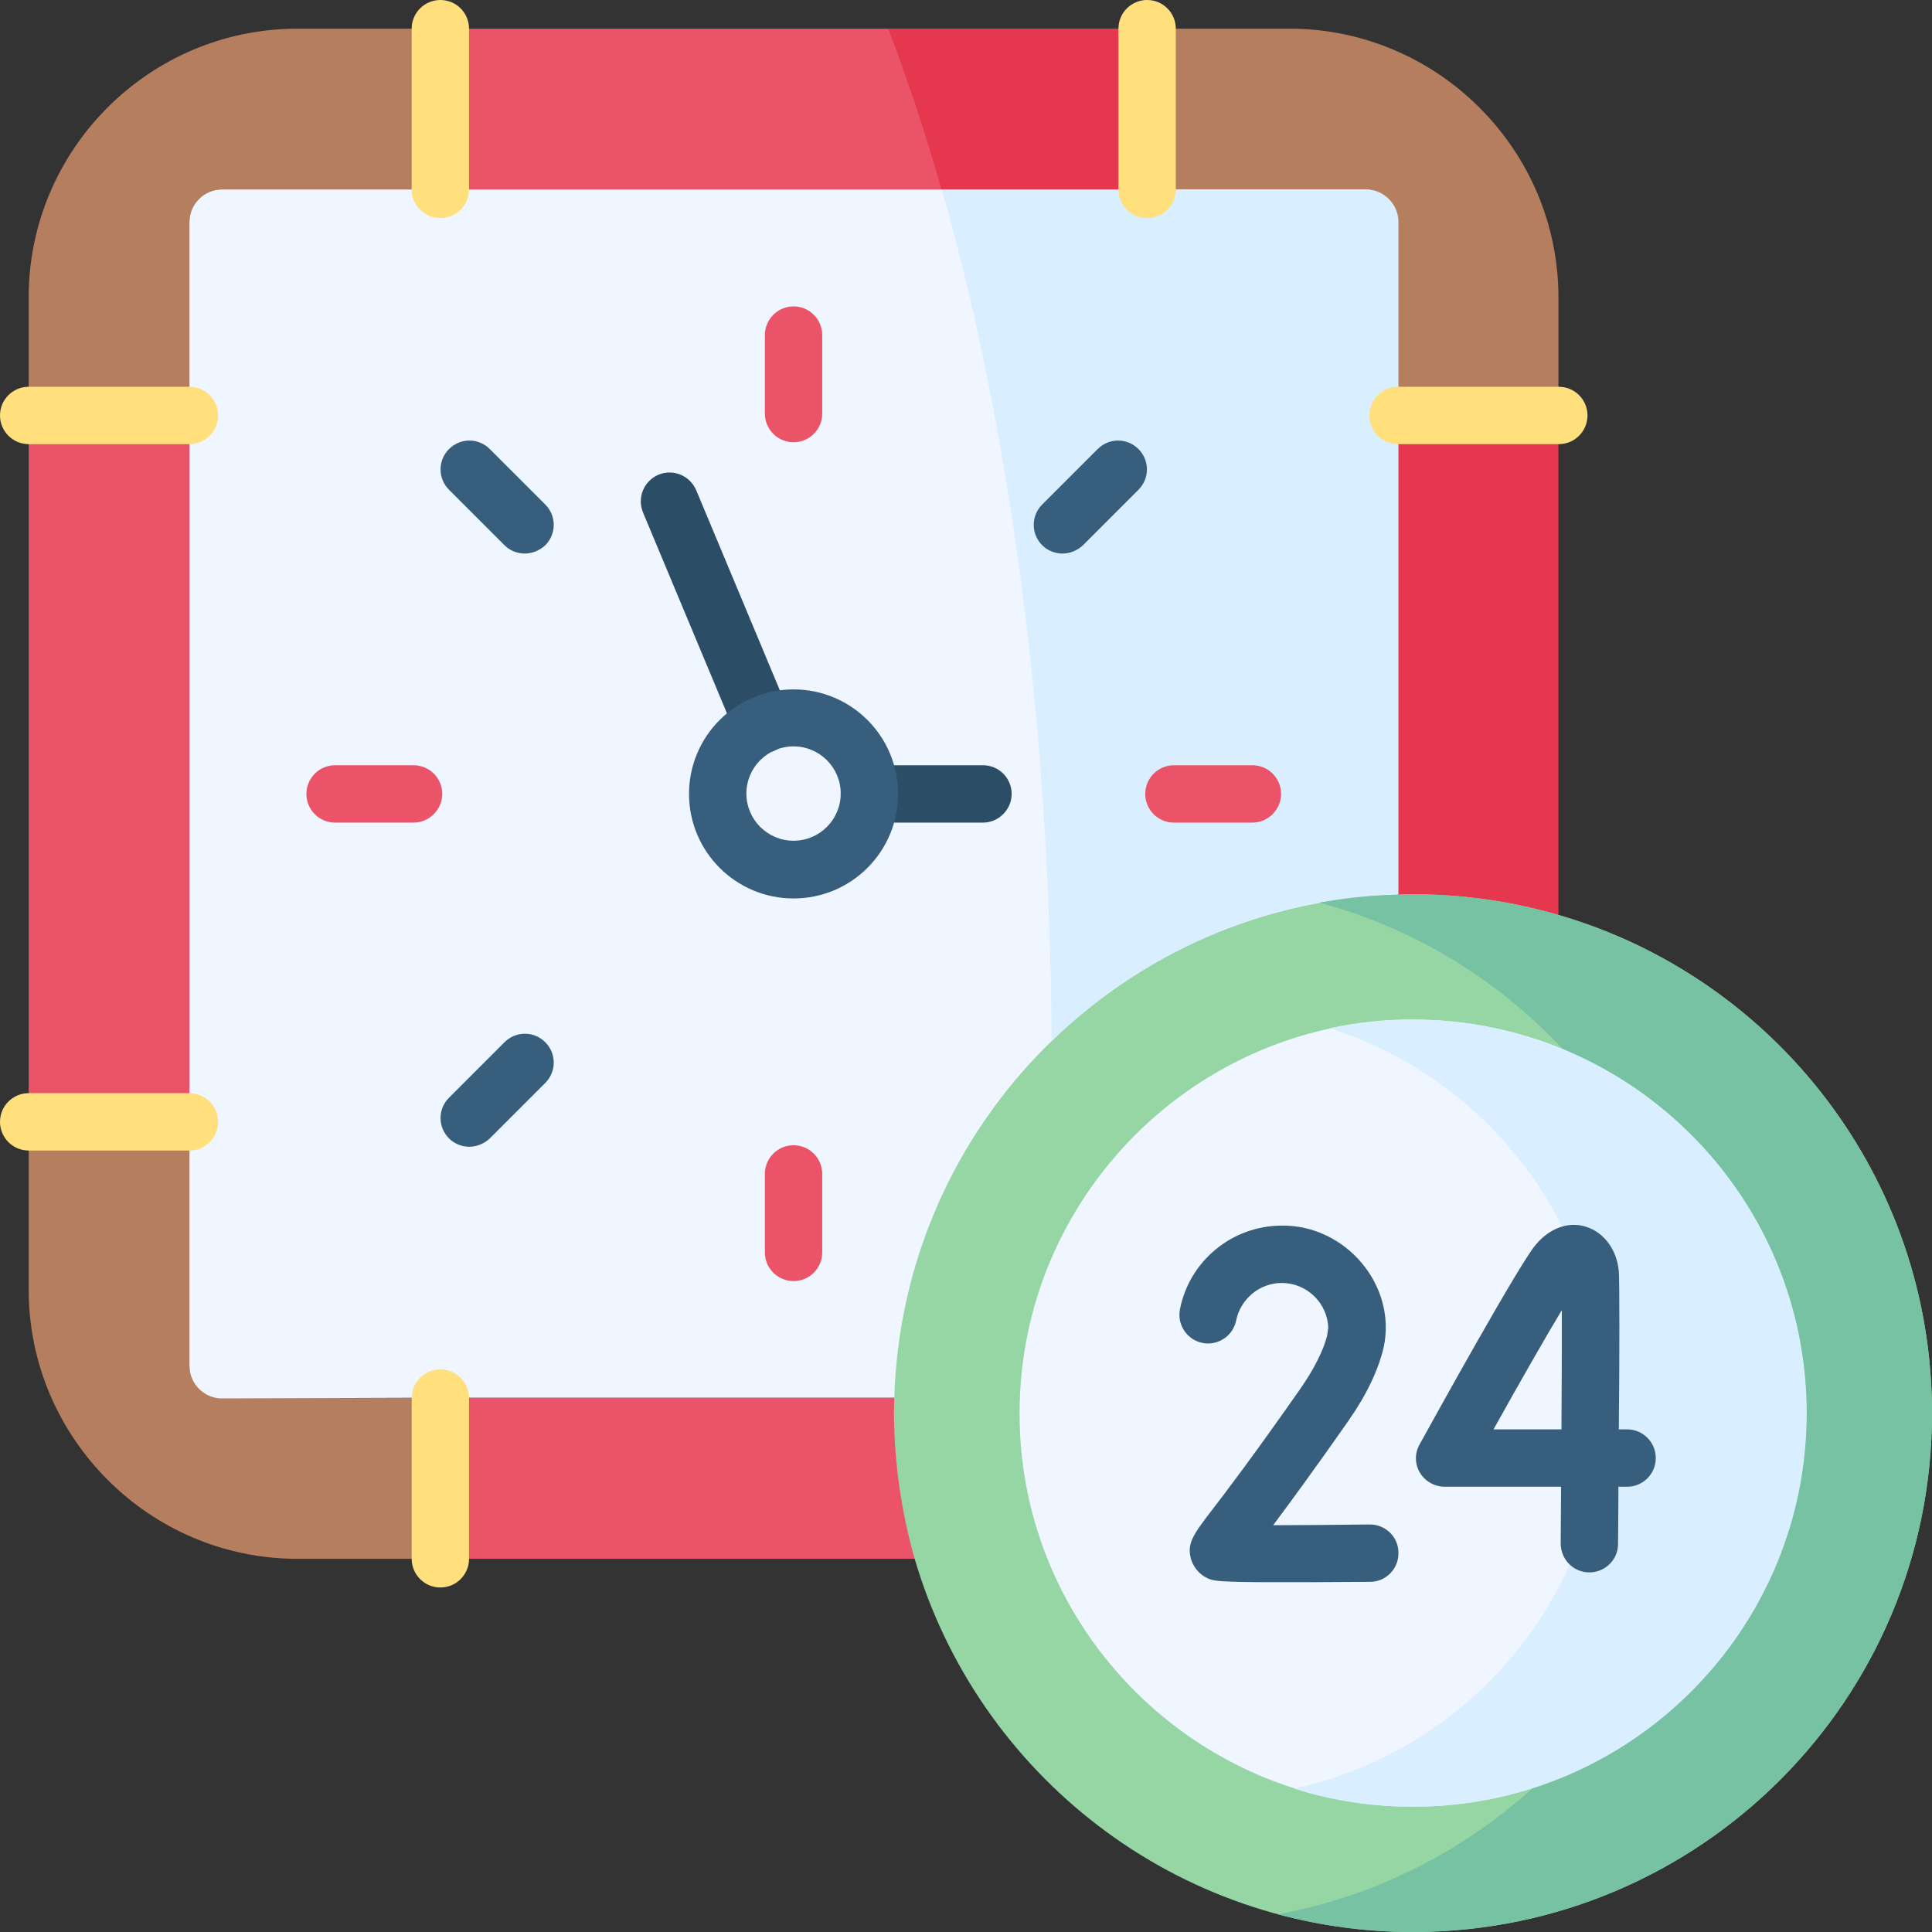 <svg id="Capa_1" enable-background="new 0 0 512 512" height="512" viewBox="0 0 512 512" width="512" xmlns="http://www.w3.org/2000/svg"><rect x="0" y="0" width="512" height="512" fill="#333333" stroke="none"/><g><g><path clip-rule="evenodd" d="m7.6 110.1h42.6v187.3h-42.6z" fill="#eb5468" fill-rule="evenodd"/></g><g><path clip-rule="evenodd" d="m7.6 110.1h42.6v-51.3c0-4.7 3.9-8.6 8.6-8.6h57.9v-42.6h-37.9c-39.2 0-71.2 32-71.2 71.2z" fill="#b57f5f" fill-rule="evenodd"/></g><g><path clip-rule="evenodd" d="m116.7 7.6h187.3v42.6h-187.3z" fill="#eb5468" fill-rule="evenodd"/></g><g><path clip-rule="evenodd" d="m370.4 58.8v51.3h42.6v-31.3c0-39.2-32.1-71.2-71.3-71.2h-37.7v42.6h57.9c4.7 0 8.5 3.9 8.5 8.6z" fill="#b57f5f" fill-rule="evenodd"/></g><g><path clip-rule="evenodd" d="m370.4 110.1v127c4 22.8 6.1 22.8 7.4 22.8 13.4 0 29.2 15.5 35.2-17.4v-132.4z" fill="#e5384f" fill-rule="evenodd"/></g><g><path clip-rule="evenodd" d="m7.6 341.8c0 39.2 32 71.3 71.2 71.3h37.9v-42.6h-57.9c-4.7 0-8.6-3.9-8.6-8.6v-64.6h-42.6z" fill="#b57f5f" fill-rule="evenodd"/></g><g><path clip-rule="evenodd" d="m116.7 413.1h125.7c25.5 0 26.2-26.1 15.3-38.6-.9-1-3.7-4.1-20.7-4.1h-120.3z" fill="#eb5468" fill-rule="evenodd"/></g><g><path clip-rule="evenodd" d="m116.7 370.4h120.3c101.6 8.1 137.4-73.1 133.4-133.4v-127-51.2c0-4.7-3.9-8.6-8.6-8.6h-57.9-187.2-57.9c-4.7 0-8.6 3.9-8.6 8.6v51.3 187.3 64.6c0 4.7 3.9 8.6 8.6 8.6z" fill="#eff6ff" fill-rule="evenodd"/></g><g><path clip-rule="evenodd" d="m242.4 413.1c16.7 57 69.2 98.7 131.6 98.9h.5.5c75.7-.3 137-61.7 137-137.5 0-62.6-41.8-115.4-98.9-132-12.3-3.6-25.2-5.5-38.6-5.5-1.4 0-2.7 0-4.1.1-72.7 2.1-131.3 60.7-133.4 133.4 0 1.4-.1 2.7-.1 4.1.1 13.3 2 26.2 5.5 38.5z" fill="#95d6a4" fill-rule="evenodd"/></g><g><path clip-rule="evenodd" d="m374.5 478.8c57.5 0 104.3-46.9 104.3-104.3 0-57.5-46.9-104.3-104.3-104.3-57.5 0-104.3 46.9-104.3 104.3-.1 57.4 46.8 104.3 104.3 104.3z" fill="#eff6ff" fill-rule="evenodd"/></g><g><path clip-rule="evenodd" d="m304 50.2h-54.4c17.8 62.4 28.6 140.7 29.1 225.7 23.9-23.2 56.2-37.9 91.9-38.9v-127-51.2c0-4.7-3.9-8.6-8.6-8.6-.1 0-58 0-58 0z" fill="#d9eeff" fill-rule="evenodd"/></g><g><path clip-rule="evenodd" d="m249.5 50.2h54.5v-42.6h-68.6c5 13.2 9.8 27.4 14.1 42.6z" fill="#e5384f" fill-rule="evenodd"/></g><g><path d="m50.2 304.9h-42.6c-4.2 0-7.6-3.4-7.6-7.6s3.4-7.6 7.6-7.6h42.6c4.2 0 7.6 3.4 7.6 7.6s-3.4 7.6-7.6 7.6zm0-187.2h-42.6c-4.2 0-7.6-3.4-7.6-7.6s3.4-7.6 7.6-7.6h42.6c4.2 0 7.6 3.4 7.6 7.6s-3.4 7.6-7.6 7.6z" fill="#ffe07d"/></g><g><path d="m413.1 117.7h-42.6c-4.2 0-7.6-3.4-7.6-7.6s3.4-7.6 7.6-7.6h42.6c4.2 0 7.6 3.4 7.6 7.6s-3.4 7.6-7.6 7.6z" fill="#ffe07d"/></g><g><path d="m116.7 420.7c-4.2 0-7.6-3.4-7.6-7.6v-42.6c0-4.2 3.4-7.6 7.6-7.6s7.6 3.4 7.6 7.6v42.6c0 4.2-3.4 7.6-7.6 7.6z" fill="#ffe07d"/></g><g><path d="m304 57.8c-4.2 0-7.6-3.4-7.6-7.6v-42.6c0-4.2 3.4-7.6 7.6-7.6s7.6 3.4 7.6 7.6v42.6c0 4.2-3.4 7.6-7.6 7.6zm-187.3 0c-4.2 0-7.6-3.4-7.6-7.6v-42.6c0-4.2 3.4-7.6 7.6-7.6s7.6 3.4 7.6 7.6v42.6c0 4.2-3.4 7.6-7.6 7.6z" fill="#ffe07d"/></g><g><path d="m210.3 339.5c-4.2 0-7.6-3.4-7.6-7.6v-20.8c0-4.2 3.4-7.6 7.6-7.6s7.6 3.4 7.6 7.6v20.8c0 4.2-3.4 7.6-7.6 7.6zm121.6-121.5h-20.8c-4.2 0-7.6-3.4-7.6-7.6s3.4-7.6 7.6-7.6h20.8c4.2 0 7.6 3.4 7.6 7.6 0 4.1-3.4 7.6-7.6 7.6zm-222.3 0h-20.8c-4.2 0-7.6-3.4-7.6-7.6s3.4-7.6 7.6-7.6h20.8c4.2 0 7.6 3.4 7.6 7.6 0 4.1-3.4 7.6-7.6 7.6zm100.7-100.8c-4.2 0-7.6-3.4-7.6-7.6v-20.8c0-4.2 3.4-7.6 7.6-7.6s7.6 3.4 7.6 7.6v20.8c0 4.2-3.4 7.6-7.6 7.6z" fill="#eb5468"/></g><g><path d="m124.4 303.9c-1.9 0-3.9-.7-5.4-2.2-3-3-3-7.8 0-10.8l14.7-14.7c3-3 7.8-3 10.8 0s3 7.8 0 10.8l-14.7 14.7c-1.5 1.4-3.5 2.2-5.4 2.2zm157.2-157.2c-1.9 0-3.9-.7-5.4-2.2-3-3-3-7.8 0-10.8l14.7-14.7c3-3 7.8-3 10.8 0s3 7.8 0 10.8l-14.7 14.7c-1.5 1.4-3.5 2.2-5.4 2.2zm-142.5 0c-1.9 0-3.9-.7-5.4-2.2l-14.7-14.7c-3-3-3-7.8 0-10.8s7.8-3 10.8 0l14.7 14.7c3 3 3 7.8 0 10.8-1.5 1.4-3.5 2.2-5.4 2.2z" fill="#375e7d"/></g><g><path d="m202.1 199.6c-3 0-5.8-1.8-7-4.7l-24.7-59.1c-1.6-3.9.2-8.3 4.1-10 3.9-1.6 8.3.2 10 4.1l24.7 59.1c1.6 3.9-.2 8.3-4.1 10-1 .4-2 .6-3 .6z" fill="#2b4d66"/></g><g><path d="m260.5 218h-30.1c-4.2 0-7.6-3.4-7.6-7.6s3.4-7.6 7.6-7.6h30.1c4.2 0 7.6 3.4 7.6 7.6 0 4.1-3.4 7.6-7.6 7.6z" fill="#2b4d66"/></g><g><path clip-rule="evenodd" d="m352.3 272.5c42.2 13.3 72.8 52.8 72.8 99.5 0 50-35.2 91.8-82.1 102 9.9 3.2 20.5 4.8 31.5 4.8 57.6 0 104.3-46.7 104.3-104.3s-46.7-104.3-104.3-104.3c-7.6-.1-15.1.8-22.2 2.3z" fill="#d9eeff" fill-rule="evenodd"/></g><g><path clip-rule="evenodd" d="m349.6 239.2c25 6.7 47.2 20.3 64.4 38.7 38 15.6 64.8 53 64.8 96.6 0 46.6-30.6 86.1-72.8 99.5-18.6 16.8-41.7 28.6-67.4 33.3 11.3 3 23.1 4.7 35.4 4.7h.5.5c75.7-.3 137-61.7 137-137.5 0-62.6-41.8-115.4-98.9-132-12.3-3.6-25.2-5.5-38.6-5.5-1.4 0-2.7 0-4.1.1-7.1.1-14 .9-20.8 2.1z" fill="#78c2a4" fill-rule="evenodd"/></g><g><path d="m421.2 416.7c-4.3 0-7.6-3.5-7.6-7.7 0-4.6.1-9.7.1-15h-30.8c-2.7 0-5.2-1.4-6.6-3.7s-1.4-5.2-.1-7.5c4.3-7.8 26.1-47.2 30.6-52.7 3.7-4.6 8.8-6.5 13.5-5 4.8 1.5 8.2 6.1 8.7 11.8.2 2.8.2 23.2 0 41.9h2.2c4.2 0 7.6 3.4 7.6 7.6s-3.4 7.6-7.6 7.6h-2.3c0 6.8-.1 12.4-.1 15.2 0 4.1-3.4 7.5-7.6 7.5zm-25.4-37.9h18c.1-12.2.1-23.9.1-31.6-4.4 7.3-11.2 19.2-18.1 31.6z" fill="#375e7d"/></g><g><path d="m338 419.3c-14.9 0-16-.4-17.1-.7-2.5-.8-4.4-2.8-5.2-5.2-1.3-4.3.5-6.7 5.4-13.1 4-5.2 11.3-14.8 23.6-32.4 3.6-5.2 6-10 7-13.9l.3-2.1c-.2-6.6-5.7-11.9-12.3-11.9-5.9 0-10.9 4.2-12.1 9.9-.8 4.1-4.8 6.8-8.9 6s-6.8-4.8-6-8.9c2.5-12.9 13.9-22.2 27-22.2 16.8-.2 30.5 15.7 27 32.2-1.4 6-4.5 12.6-9.4 19.6-9.1 13-15.5 21.7-19.9 27.6 7.3 0 16.7-.1 25.5-.2h.1c4.2 0 7.6 3.3 7.6 7.5.1 4.2-3.3 7.7-7.5 7.7-11.1.1-19.1.1-25.1.1z" fill="#375e7d"/></g><g><path d="m210.3 238.1c-15.3 0-27.7-12.4-27.7-27.7s12.4-27.7 27.7-27.7 27.7 12.4 27.7 27.7-12.4 27.7-27.7 27.7zm0-40.3c-6.9 0-12.5 5.6-12.5 12.5s5.6 12.5 12.5 12.5 12.5-5.6 12.5-12.5-5.6-12.5-12.5-12.5z" fill="#375e7d"/></g></g></svg>